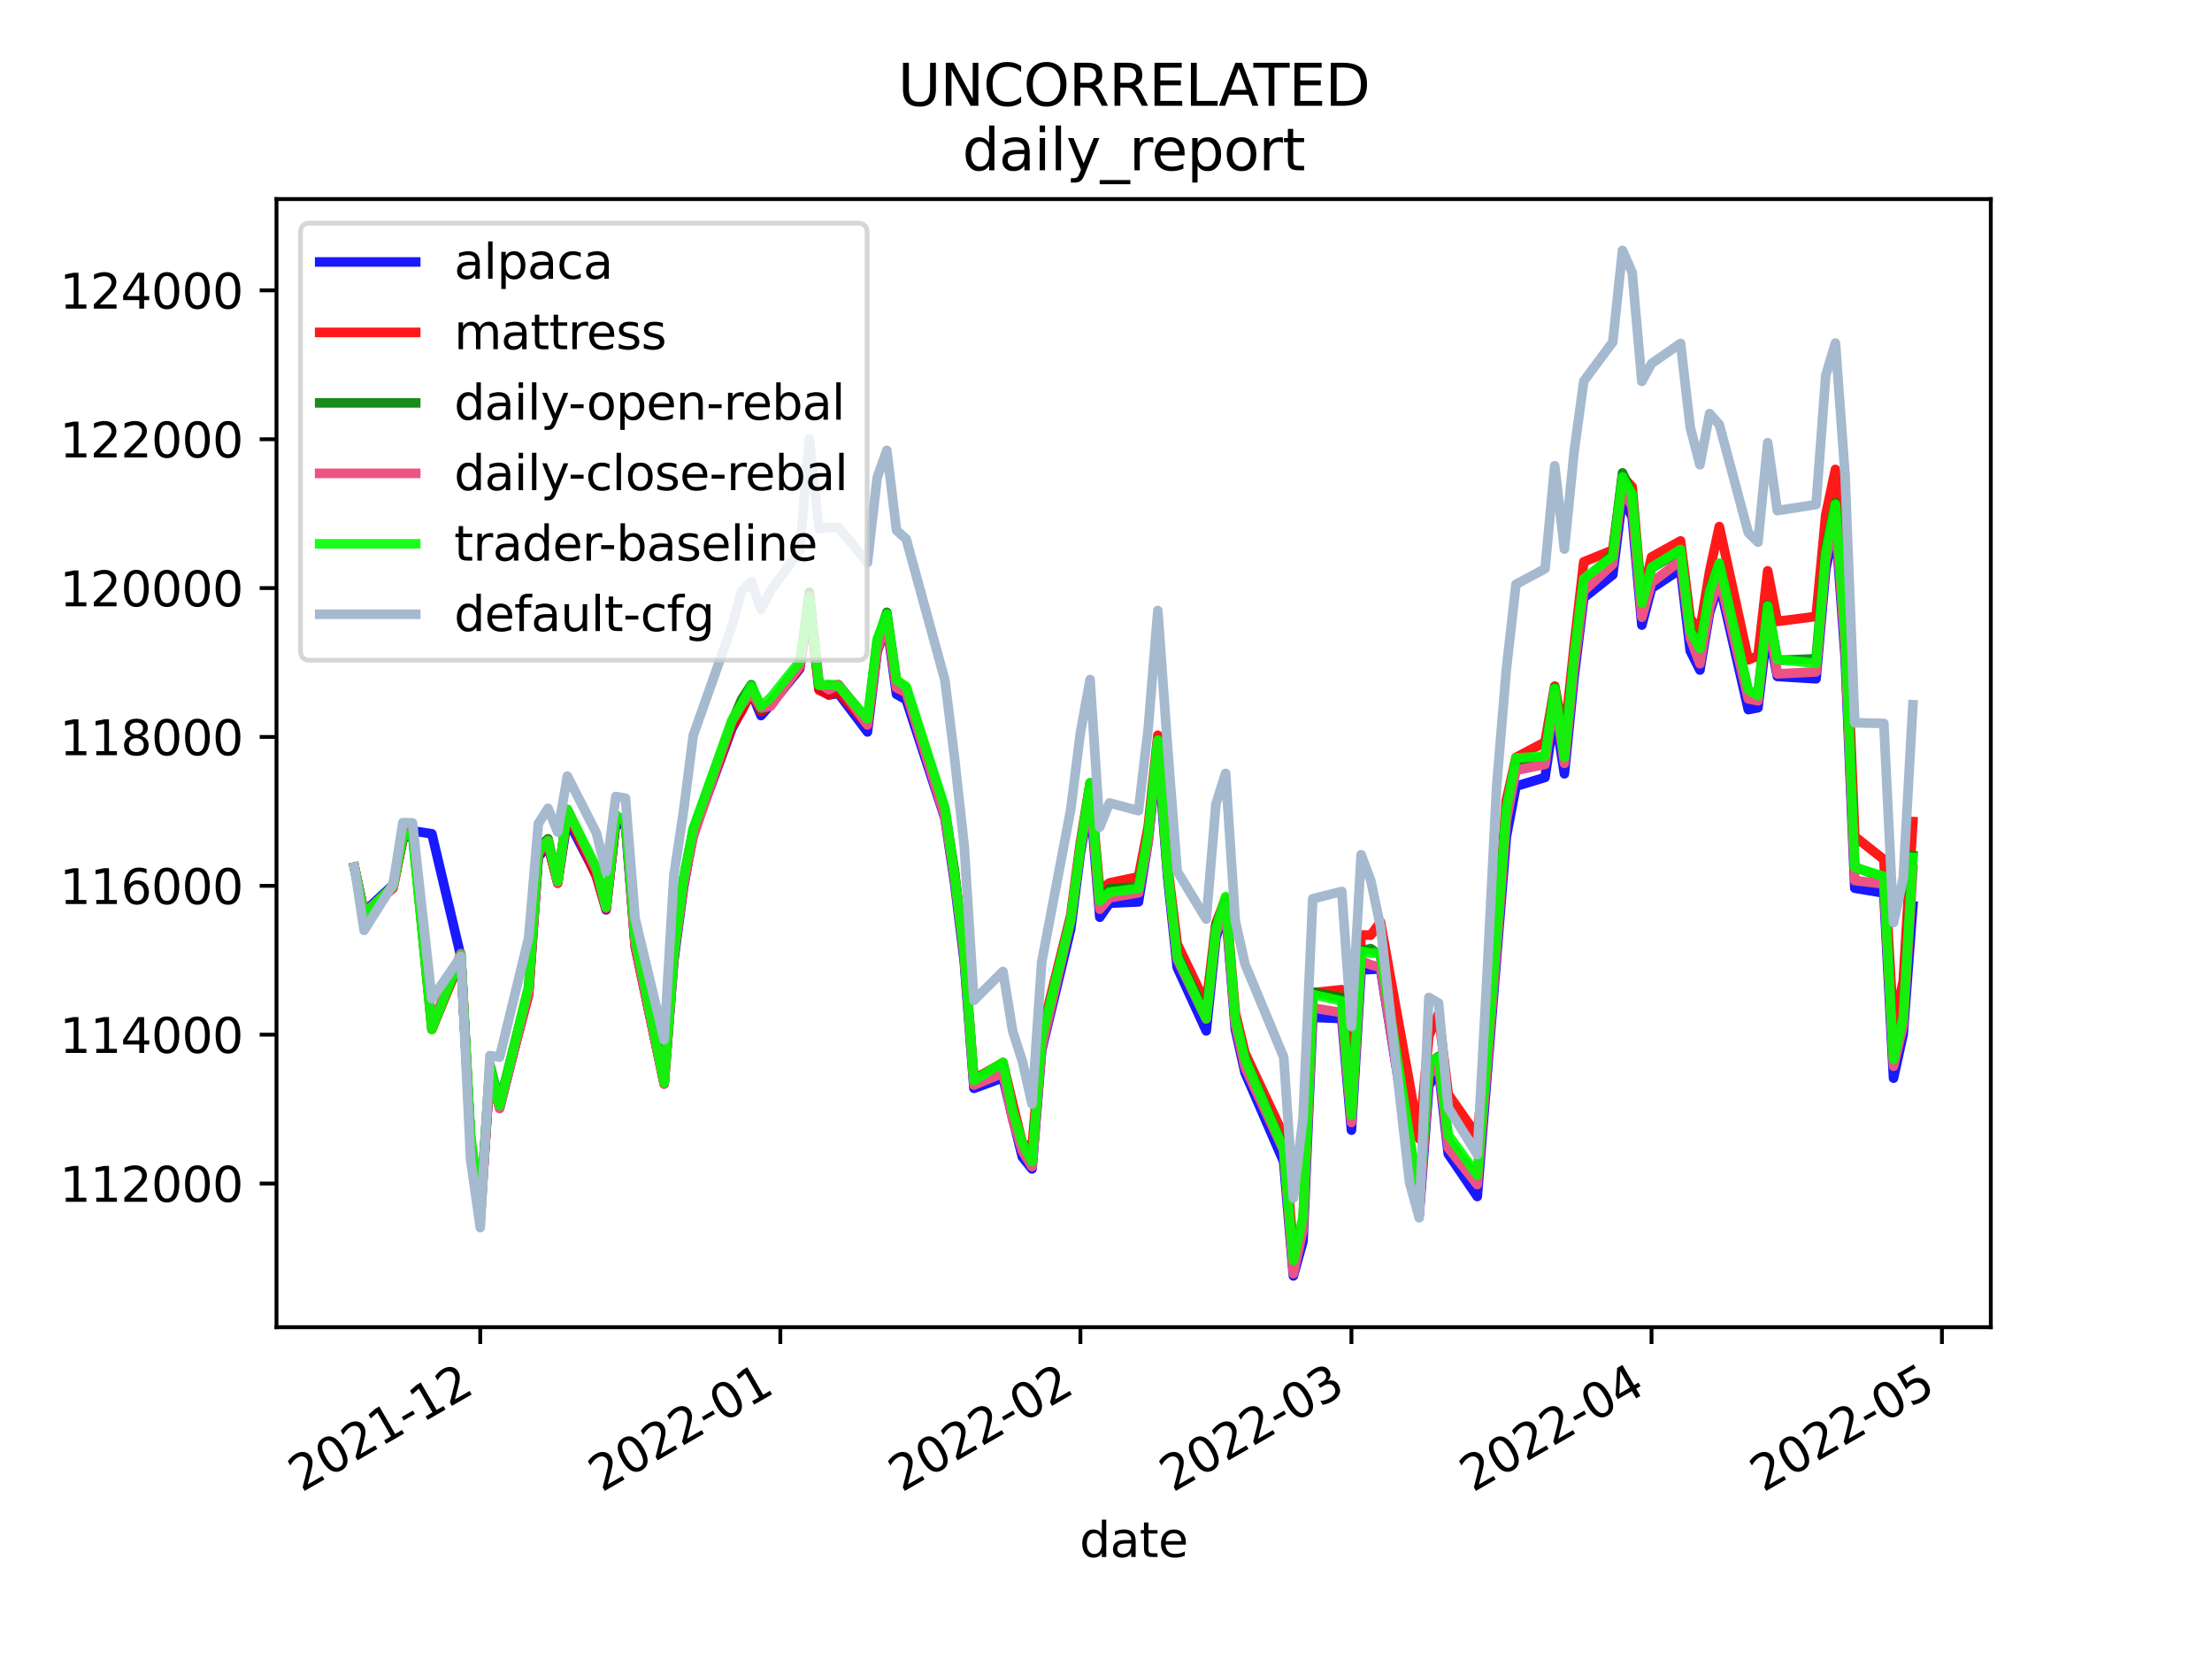 <?xml version="1.0" encoding="utf-8" standalone="no"?>
<!DOCTYPE svg PUBLIC "-//W3C//DTD SVG 1.1//EN"
  "http://www.w3.org/Graphics/SVG/1.1/DTD/svg11.dtd">
<svg height="345.6pt" version="1.1" viewBox="0 0 460.8 345.6" width="460.8pt" xmlns="http://www.w3.org/2000/svg" xmlns:xlink="http://www.w3.org/1999/xlink">
 <defs>
  <style type="text/css">*{stroke-linecap:butt;stroke-linejoin:round;}</style>
 </defs>
 <g id="figure_1">
  <g id="patch_1">
   <path d="M 0 345.6 
L 460.8 345.6 
L 460.8 0 
L 0 0 
z
" style="fill:#ffffff;"/>
  </g>
  <g id="axes_1">
   <g id="patch_2">
    <path d="M 57.6 276.48 
L 414.72 276.48 
L 414.72 41.472 
L 57.6 41.472 
z
" style="fill:#ffffff;"/>
   </g>
   <g id="matplotlib.axis_1">
    <g id="xtick_1">
     <g id="line2d_1">
      <defs>
       <path d="M 0 0 
L 0 3.5 
" id="me6432a9f87" style="stroke:#000000;stroke-width:0.8;"/>
      </defs>
      <g>
       <use style="stroke:#000000;stroke-width:0.8;" x="100.047" xlink:href="#me6432a9f87" y="276.48"/>
      </g>
     </g>
     <g id="text_1">
      <!-- 2021-12 -->
      <g transform="translate(62.822 310.952)rotate(-30)scale(0.1 -0.1)">
       <defs>
        <path d="M 1228 531 
L 3431 531 
L 3431 0 
L 469 0 
L 469 531 
Q 828 903 1448 1529 
Q 2069 2156 2228 2338 
Q 2531 2678 2651 2914 
Q 2772 3150 2772 3378 
Q 2772 3750 2511 3984 
Q 2250 4219 1831 4219 
Q 1534 4219 1204 4116 
Q 875 4013 500 3803 
L 500 4441 
Q 881 4594 1212 4672 
Q 1544 4750 1819 4750 
Q 2544 4750 2975 4387 
Q 3406 4025 3406 3419 
Q 3406 3131 3298 2873 
Q 3191 2616 2906 2266 
Q 2828 2175 2409 1742 
Q 1991 1309 1228 531 
z
" id="DejaVuSans-32" transform="scale(0.016)"/>
        <path d="M 2034 4250 
Q 1547 4250 1301 3770 
Q 1056 3291 1056 2328 
Q 1056 1369 1301 889 
Q 1547 409 2034 409 
Q 2525 409 2770 889 
Q 3016 1369 3016 2328 
Q 3016 3291 2770 3770 
Q 2525 4250 2034 4250 
z
M 2034 4750 
Q 2819 4750 3233 4129 
Q 3647 3509 3647 2328 
Q 3647 1150 3233 529 
Q 2819 -91 2034 -91 
Q 1250 -91 836 529 
Q 422 1150 422 2328 
Q 422 3509 836 4129 
Q 1250 4750 2034 4750 
z
" id="DejaVuSans-30" transform="scale(0.016)"/>
        <path d="M 794 531 
L 1825 531 
L 1825 4091 
L 703 3866 
L 703 4441 
L 1819 4666 
L 2450 4666 
L 2450 531 
L 3481 531 
L 3481 0 
L 794 0 
L 794 531 
z
" id="DejaVuSans-31" transform="scale(0.016)"/>
        <path d="M 313 2009 
L 1997 2009 
L 1997 1497 
L 313 1497 
L 313 2009 
z
" id="DejaVuSans-2d" transform="scale(0.016)"/>
       </defs>
       <use xlink:href="#DejaVuSans-32"/>
       <use x="63.623" xlink:href="#DejaVuSans-30"/>
       <use x="127.246" xlink:href="#DejaVuSans-32"/>
       <use x="190.869" xlink:href="#DejaVuSans-31"/>
       <use x="254.492" xlink:href="#DejaVuSans-2d"/>
       <use x="290.576" xlink:href="#DejaVuSans-31"/>
       <use x="354.199" xlink:href="#DejaVuSans-32"/>
      </g>
     </g>
    </g>
    <g id="xtick_2">
     <g id="line2d_2">
      <g>
       <use style="stroke:#000000;stroke-width:0.8;" x="162.558" xlink:href="#me6432a9f87" y="276.48"/>
      </g>
     </g>
     <g id="text_2">
      <!-- 2022-01 -->
      <g transform="translate(125.333 310.952)rotate(-30)scale(0.1 -0.1)">
       <use xlink:href="#DejaVuSans-32"/>
       <use x="63.623" xlink:href="#DejaVuSans-30"/>
       <use x="127.246" xlink:href="#DejaVuSans-32"/>
       <use x="190.869" xlink:href="#DejaVuSans-32"/>
       <use x="254.492" xlink:href="#DejaVuSans-2d"/>
       <use x="290.576" xlink:href="#DejaVuSans-30"/>
       <use x="354.199" xlink:href="#DejaVuSans-31"/>
      </g>
     </g>
    </g>
    <g id="xtick_3">
     <g id="line2d_3">
      <g>
       <use style="stroke:#000000;stroke-width:0.8;" x="225.069" xlink:href="#me6432a9f87" y="276.48"/>
      </g>
     </g>
     <g id="text_3">
      <!-- 2022-02 -->
      <g transform="translate(187.844 310.952)rotate(-30)scale(0.1 -0.1)">
       <use xlink:href="#DejaVuSans-32"/>
       <use x="63.623" xlink:href="#DejaVuSans-30"/>
       <use x="127.246" xlink:href="#DejaVuSans-32"/>
       <use x="190.869" xlink:href="#DejaVuSans-32"/>
       <use x="254.492" xlink:href="#DejaVuSans-2d"/>
       <use x="290.576" xlink:href="#DejaVuSans-30"/>
       <use x="354.199" xlink:href="#DejaVuSans-32"/>
      </g>
     </g>
    </g>
    <g id="xtick_4">
     <g id="line2d_4">
      <g>
       <use style="stroke:#000000;stroke-width:0.8;" x="281.531" xlink:href="#me6432a9f87" y="276.48"/>
      </g>
     </g>
     <g id="text_4">
      <!-- 2022-03 -->
      <g transform="translate(244.306 310.952)rotate(-30)scale(0.1 -0.1)">
       <defs>
        <path d="M 2597 2516 
Q 3050 2419 3304 2112 
Q 3559 1806 3559 1356 
Q 3559 666 3084 287 
Q 2609 -91 1734 -91 
Q 1441 -91 1130 -33 
Q 819 25 488 141 
L 488 750 
Q 750 597 1062 519 
Q 1375 441 1716 441 
Q 2309 441 2620 675 
Q 2931 909 2931 1356 
Q 2931 1769 2642 2001 
Q 2353 2234 1838 2234 
L 1294 2234 
L 1294 2753 
L 1863 2753 
Q 2328 2753 2575 2939 
Q 2822 3125 2822 3475 
Q 2822 3834 2567 4026 
Q 2313 4219 1838 4219 
Q 1578 4219 1281 4162 
Q 984 4106 628 3988 
L 628 4550 
Q 988 4650 1302 4700 
Q 1616 4750 1894 4750 
Q 2613 4750 3031 4423 
Q 3450 4097 3450 3541 
Q 3450 3153 3228 2886 
Q 3006 2619 2597 2516 
z
" id="DejaVuSans-33" transform="scale(0.016)"/>
       </defs>
       <use xlink:href="#DejaVuSans-32"/>
       <use x="63.623" xlink:href="#DejaVuSans-30"/>
       <use x="127.246" xlink:href="#DejaVuSans-32"/>
       <use x="190.869" xlink:href="#DejaVuSans-32"/>
       <use x="254.492" xlink:href="#DejaVuSans-2d"/>
       <use x="290.576" xlink:href="#DejaVuSans-30"/>
       <use x="354.199" xlink:href="#DejaVuSans-33"/>
      </g>
     </g>
    </g>
    <g id="xtick_5">
     <g id="line2d_5">
      <g>
       <use style="stroke:#000000;stroke-width:0.8;" x="344.042" xlink:href="#me6432a9f87" y="276.48"/>
      </g>
     </g>
     <g id="text_5">
      <!-- 2022-04 -->
      <g transform="translate(306.817 310.952)rotate(-30)scale(0.1 -0.1)">
       <defs>
        <path d="M 2419 4116 
L 825 1625 
L 2419 1625 
L 2419 4116 
z
M 2253 4666 
L 3047 4666 
L 3047 1625 
L 3713 1625 
L 3713 1100 
L 3047 1100 
L 3047 0 
L 2419 0 
L 2419 1100 
L 313 1100 
L 313 1709 
L 2253 4666 
z
" id="DejaVuSans-34" transform="scale(0.016)"/>
       </defs>
       <use xlink:href="#DejaVuSans-32"/>
       <use x="63.623" xlink:href="#DejaVuSans-30"/>
       <use x="127.246" xlink:href="#DejaVuSans-32"/>
       <use x="190.869" xlink:href="#DejaVuSans-32"/>
       <use x="254.492" xlink:href="#DejaVuSans-2d"/>
       <use x="290.576" xlink:href="#DejaVuSans-30"/>
       <use x="354.199" xlink:href="#DejaVuSans-34"/>
      </g>
     </g>
    </g>
    <g id="xtick_6">
     <g id="line2d_6">
      <g>
       <use style="stroke:#000000;stroke-width:0.8;" x="404.537" xlink:href="#me6432a9f87" y="276.48"/>
      </g>
     </g>
     <g id="text_6">
      <!-- 2022-05 -->
      <g transform="translate(367.312 310.952)rotate(-30)scale(0.1 -0.1)">
       <defs>
        <path d="M 691 4666 
L 3169 4666 
L 3169 4134 
L 1269 4134 
L 1269 2991 
Q 1406 3038 1543 3061 
Q 1681 3084 1819 3084 
Q 2600 3084 3056 2656 
Q 3513 2228 3513 1497 
Q 3513 744 3044 326 
Q 2575 -91 1722 -91 
Q 1428 -91 1123 -41 
Q 819 9 494 109 
L 494 744 
Q 775 591 1075 516 
Q 1375 441 1709 441 
Q 2250 441 2565 725 
Q 2881 1009 2881 1497 
Q 2881 1984 2565 2268 
Q 2250 2553 1709 2553 
Q 1456 2553 1204 2497 
Q 953 2441 691 2322 
L 691 4666 
z
" id="DejaVuSans-35" transform="scale(0.016)"/>
       </defs>
       <use xlink:href="#DejaVuSans-32"/>
       <use x="63.623" xlink:href="#DejaVuSans-30"/>
       <use x="127.246" xlink:href="#DejaVuSans-32"/>
       <use x="190.869" xlink:href="#DejaVuSans-32"/>
       <use x="254.492" xlink:href="#DejaVuSans-2d"/>
       <use x="290.576" xlink:href="#DejaVuSans-30"/>
       <use x="354.199" xlink:href="#DejaVuSans-35"/>
      </g>
     </g>
    </g>
    <g id="text_7">
     <!-- date -->
     <g transform="translate(224.885 324.351)scale(0.1 -0.1)">
      <defs>
       <path d="M 2906 2969 
L 2906 4863 
L 3481 4863 
L 3481 0 
L 2906 0 
L 2906 525 
Q 2725 213 2448 61 
Q 2172 -91 1784 -91 
Q 1150 -91 751 415 
Q 353 922 353 1747 
Q 353 2572 751 3078 
Q 1150 3584 1784 3584 
Q 2172 3584 2448 3432 
Q 2725 3281 2906 2969 
z
M 947 1747 
Q 947 1113 1208 752 
Q 1469 391 1925 391 
Q 2381 391 2643 752 
Q 2906 1113 2906 1747 
Q 2906 2381 2643 2742 
Q 2381 3103 1925 3103 
Q 1469 3103 1208 2742 
Q 947 2381 947 1747 
z
" id="DejaVuSans-64" transform="scale(0.016)"/>
       <path d="M 2194 1759 
Q 1497 1759 1228 1600 
Q 959 1441 959 1056 
Q 959 750 1161 570 
Q 1363 391 1709 391 
Q 2188 391 2477 730 
Q 2766 1069 2766 1631 
L 2766 1759 
L 2194 1759 
z
M 3341 1997 
L 3341 0 
L 2766 0 
L 2766 531 
Q 2569 213 2275 61 
Q 1981 -91 1556 -91 
Q 1019 -91 701 211 
Q 384 513 384 1019 
Q 384 1609 779 1909 
Q 1175 2209 1959 2209 
L 2766 2209 
L 2766 2266 
Q 2766 2663 2505 2880 
Q 2244 3097 1772 3097 
Q 1472 3097 1187 3025 
Q 903 2953 641 2809 
L 641 3341 
Q 956 3463 1253 3523 
Q 1550 3584 1831 3584 
Q 2591 3584 2966 3190 
Q 3341 2797 3341 1997 
z
" id="DejaVuSans-61" transform="scale(0.016)"/>
       <path d="M 1172 4494 
L 1172 3500 
L 2356 3500 
L 2356 3053 
L 1172 3053 
L 1172 1153 
Q 1172 725 1289 603 
Q 1406 481 1766 481 
L 2356 481 
L 2356 0 
L 1766 0 
Q 1100 0 847 248 
Q 594 497 594 1153 
L 594 3053 
L 172 3053 
L 172 3500 
L 594 3500 
L 594 4494 
L 1172 4494 
z
" id="DejaVuSans-74" transform="scale(0.016)"/>
       <path d="M 3597 1894 
L 3597 1613 
L 953 1613 
Q 991 1019 1311 708 
Q 1631 397 2203 397 
Q 2534 397 2845 478 
Q 3156 559 3463 722 
L 3463 178 
Q 3153 47 2828 -22 
Q 2503 -91 2169 -91 
Q 1331 -91 842 396 
Q 353 884 353 1716 
Q 353 2575 817 3079 
Q 1281 3584 2069 3584 
Q 2775 3584 3186 3129 
Q 3597 2675 3597 1894 
z
M 3022 2063 
Q 3016 2534 2758 2815 
Q 2500 3097 2075 3097 
Q 1594 3097 1305 2825 
Q 1016 2553 972 2059 
L 3022 2063 
z
" id="DejaVuSans-65" transform="scale(0.016)"/>
      </defs>
      <use xlink:href="#DejaVuSans-64"/>
      <use x="63.477" xlink:href="#DejaVuSans-61"/>
      <use x="124.756" xlink:href="#DejaVuSans-74"/>
      <use x="163.965" xlink:href="#DejaVuSans-65"/>
     </g>
    </g>
   </g>
   <g id="matplotlib.axis_2">
    <g id="ytick_1">
     <g id="line2d_7">
      <defs>
       <path d="M 0 0 
L -3.5 0 
" id="m1fd80ef850" style="stroke:#000000;stroke-width:0.8;"/>
      </defs>
      <g>
       <use style="stroke:#000000;stroke-width:0.8;" x="57.6" xlink:href="#m1fd80ef850" y="246.554"/>
      </g>
     </g>
     <g id="text_8">
      <!-- 112000 -->
      <g transform="translate(12.425 250.353)scale(0.1 -0.1)">
       <use xlink:href="#DejaVuSans-31"/>
       <use x="63.623" xlink:href="#DejaVuSans-31"/>
       <use x="127.246" xlink:href="#DejaVuSans-32"/>
       <use x="190.869" xlink:href="#DejaVuSans-30"/>
       <use x="254.492" xlink:href="#DejaVuSans-30"/>
       <use x="318.115" xlink:href="#DejaVuSans-30"/>
      </g>
     </g>
    </g>
    <g id="ytick_2">
     <g id="line2d_8">
      <g>
       <use style="stroke:#000000;stroke-width:0.8;" x="57.6" xlink:href="#m1fd80ef850" y="215.543"/>
      </g>
     </g>
     <g id="text_9">
      <!-- 114000 -->
      <g transform="translate(12.425 219.342)scale(0.1 -0.1)">
       <use xlink:href="#DejaVuSans-31"/>
       <use x="63.623" xlink:href="#DejaVuSans-31"/>
       <use x="127.246" xlink:href="#DejaVuSans-34"/>
       <use x="190.869" xlink:href="#DejaVuSans-30"/>
       <use x="254.492" xlink:href="#DejaVuSans-30"/>
       <use x="318.115" xlink:href="#DejaVuSans-30"/>
      </g>
     </g>
    </g>
    <g id="ytick_3">
     <g id="line2d_9">
      <g>
       <use style="stroke:#000000;stroke-width:0.8;" x="57.6" xlink:href="#m1fd80ef850" y="184.532"/>
      </g>
     </g>
     <g id="text_10">
      <!-- 116000 -->
      <g transform="translate(12.425 188.331)scale(0.1 -0.1)">
       <defs>
        <path d="M 2113 2584 
Q 1688 2584 1439 2293 
Q 1191 2003 1191 1497 
Q 1191 994 1439 701 
Q 1688 409 2113 409 
Q 2538 409 2786 701 
Q 3034 994 3034 1497 
Q 3034 2003 2786 2293 
Q 2538 2584 2113 2584 
z
M 3366 4563 
L 3366 3988 
Q 3128 4100 2886 4159 
Q 2644 4219 2406 4219 
Q 1781 4219 1451 3797 
Q 1122 3375 1075 2522 
Q 1259 2794 1537 2939 
Q 1816 3084 2150 3084 
Q 2853 3084 3261 2657 
Q 3669 2231 3669 1497 
Q 3669 778 3244 343 
Q 2819 -91 2113 -91 
Q 1303 -91 875 529 
Q 447 1150 447 2328 
Q 447 3434 972 4092 
Q 1497 4750 2381 4750 
Q 2619 4750 2861 4703 
Q 3103 4656 3366 4563 
z
" id="DejaVuSans-36" transform="scale(0.016)"/>
       </defs>
       <use xlink:href="#DejaVuSans-31"/>
       <use x="63.623" xlink:href="#DejaVuSans-31"/>
       <use x="127.246" xlink:href="#DejaVuSans-36"/>
       <use x="190.869" xlink:href="#DejaVuSans-30"/>
       <use x="254.492" xlink:href="#DejaVuSans-30"/>
       <use x="318.115" xlink:href="#DejaVuSans-30"/>
      </g>
     </g>
    </g>
    <g id="ytick_4">
     <g id="line2d_10">
      <g>
       <use style="stroke:#000000;stroke-width:0.8;" x="57.6" xlink:href="#m1fd80ef850" y="153.52"/>
      </g>
     </g>
     <g id="text_11">
      <!-- 118000 -->
      <g transform="translate(12.425 157.319)scale(0.1 -0.1)">
       <defs>
        <path d="M 2034 2216 
Q 1584 2216 1326 1975 
Q 1069 1734 1069 1313 
Q 1069 891 1326 650 
Q 1584 409 2034 409 
Q 2484 409 2743 651 
Q 3003 894 3003 1313 
Q 3003 1734 2745 1975 
Q 2488 2216 2034 2216 
z
M 1403 2484 
Q 997 2584 770 2862 
Q 544 3141 544 3541 
Q 544 4100 942 4425 
Q 1341 4750 2034 4750 
Q 2731 4750 3128 4425 
Q 3525 4100 3525 3541 
Q 3525 3141 3298 2862 
Q 3072 2584 2669 2484 
Q 3125 2378 3379 2068 
Q 3634 1759 3634 1313 
Q 3634 634 3220 271 
Q 2806 -91 2034 -91 
Q 1263 -91 848 271 
Q 434 634 434 1313 
Q 434 1759 690 2068 
Q 947 2378 1403 2484 
z
M 1172 3481 
Q 1172 3119 1398 2916 
Q 1625 2713 2034 2713 
Q 2441 2713 2670 2916 
Q 2900 3119 2900 3481 
Q 2900 3844 2670 4047 
Q 2441 4250 2034 4250 
Q 1625 4250 1398 4047 
Q 1172 3844 1172 3481 
z
" id="DejaVuSans-38" transform="scale(0.016)"/>
       </defs>
       <use xlink:href="#DejaVuSans-31"/>
       <use x="63.623" xlink:href="#DejaVuSans-31"/>
       <use x="127.246" xlink:href="#DejaVuSans-38"/>
       <use x="190.869" xlink:href="#DejaVuSans-30"/>
       <use x="254.492" xlink:href="#DejaVuSans-30"/>
       <use x="318.115" xlink:href="#DejaVuSans-30"/>
      </g>
     </g>
    </g>
    <g id="ytick_5">
     <g id="line2d_11">
      <g>
       <use style="stroke:#000000;stroke-width:0.8;" x="57.6" xlink:href="#m1fd80ef850" y="122.509"/>
      </g>
     </g>
     <g id="text_12">
      <!-- 120000 -->
      <g transform="translate(12.425 126.308)scale(0.1 -0.1)">
       <use xlink:href="#DejaVuSans-31"/>
       <use x="63.623" xlink:href="#DejaVuSans-32"/>
       <use x="127.246" xlink:href="#DejaVuSans-30"/>
       <use x="190.869" xlink:href="#DejaVuSans-30"/>
       <use x="254.492" xlink:href="#DejaVuSans-30"/>
       <use x="318.115" xlink:href="#DejaVuSans-30"/>
      </g>
     </g>
    </g>
    <g id="ytick_6">
     <g id="line2d_12">
      <g>
       <use style="stroke:#000000;stroke-width:0.8;" x="57.6" xlink:href="#m1fd80ef850" y="91.498"/>
      </g>
     </g>
     <g id="text_13">
      <!-- 122000 -->
      <g transform="translate(12.425 95.297)scale(0.1 -0.1)">
       <use xlink:href="#DejaVuSans-31"/>
       <use x="63.623" xlink:href="#DejaVuSans-32"/>
       <use x="127.246" xlink:href="#DejaVuSans-32"/>
       <use x="190.869" xlink:href="#DejaVuSans-30"/>
       <use x="254.492" xlink:href="#DejaVuSans-30"/>
       <use x="318.115" xlink:href="#DejaVuSans-30"/>
      </g>
     </g>
    </g>
    <g id="ytick_7">
     <g id="line2d_13">
      <g>
       <use style="stroke:#000000;stroke-width:0.8;" x="57.6" xlink:href="#m1fd80ef850" y="60.486"/>
      </g>
     </g>
     <g id="text_14">
      <!-- 124000 -->
      <g transform="translate(12.425 64.285)scale(0.1 -0.1)">
       <use xlink:href="#DejaVuSans-31"/>
       <use x="63.623" xlink:href="#DejaVuSans-32"/>
       <use x="127.246" xlink:href="#DejaVuSans-34"/>
       <use x="190.869" xlink:href="#DejaVuSans-30"/>
       <use x="254.492" xlink:href="#DejaVuSans-30"/>
       <use x="318.115" xlink:href="#DejaVuSans-30"/>
      </g>
     </g>
    </g>
   </g>
   <g id="line2d_14">
    <path clip-path="url(#pbbe2f047b8)" d="M 73.833 180.647 
L 75.849 189.936 
L 81.899 184.36 
L 83.915 174.801 
L 85.932 173.08 
L 89.965 173.696 
L 96.014 199.277 
L 98.031 237.593 
L 100.047 252.991 
L 102.064 223.611 
L 104.08 230.792 
L 110.13 206.703 
L 112.146 178.553 
L 114.162 176.078 
L 116.179 183.761 
L 118.195 170.647 
L 124.245 182.328 
L 126.261 189.54 
L 128.278 171.454 
L 130.294 171.829 
L 132.311 197.038 
L 138.36 225.552 
L 140.377 200.087 
L 142.393 184.836 
L 144.41 173.723 
L 152.476 151.772 
L 154.492 147.937 
L 156.509 144.161 
L 158.525 149.071 
L 160.542 146.798 
L 166.591 139.349 
L 168.608 125.665 
L 170.624 143.467 
L 172.641 144.773 
L 174.657 144.455 
L 180.707 152.474 
L 182.723 135.79 
L 184.74 129.911 
L 186.756 144.633 
L 188.773 145.774 
L 196.838 170.446 
L 198.855 183.872 
L 200.871 200.282 
L 202.888 226.725 
L 208.937 224.508 
L 210.954 232.97 
L 212.97 241.012 
L 214.987 243.507 
L 217.003 218.762 
L 223.053 193.506 
L 225.069 177.674 
L 227.086 166.223 
L 229.102 191.072 
L 231.119 188.157 
L 237.168 187.879 
L 239.185 175.312 
L 241.201 156.373 
L 243.218 182.478 
L 245.234 201.541 
L 251.284 214.748 
L 253.3 195.389 
L 255.317 189.245 
L 257.333 214.409 
L 259.35 223.423 
L 267.416 242.016 
L 269.432 265.798 
L 271.449 258.549 
L 273.465 211.936 
L 279.514 212.175 
L 281.531 235.432 
L 283.547 202.051 
L 285.564 201.95 
L 287.58 201.845 
L 293.63 239.547 
L 295.646 253.024 
L 297.663 226.176 
L 299.679 222.686 
L 301.696 240.377 
L 307.745 249.256 
L 309.762 224.269 
L 311.778 199.373 
L 313.795 174.366 
L 315.811 163.787 
L 321.861 161.952 
L 323.877 148.329 
L 325.894 161.202 
L 327.91 141.111 
L 329.927 124.532 
L 335.976 119.734 
L 337.993 103.587 
L 340.009 107.701 
L 342.026 130.217 
L 344.042 122.56 
L 350.092 118.571 
L 352.108 135.59 
L 354.125 139.584 
L 356.141 127.591 
L 358.158 121.395 
L 364.207 147.826 
L 366.223 147.433 
L 368.24 130.468 
L 370.256 140.914 
L 378.322 141.409 
L 380.339 118.499 
L 382.355 109.223 
L 384.372 136.799 
L 386.388 185.032 
L 392.438 186.036 
L 394.454 224.6 
L 396.471 215.458 
L 398.487 188.731 
" style="fill:none;stroke:#0000ff;stroke-linecap:square;stroke-opacity:0.9;stroke-width:2;"/>
   </g>
   <g id="line2d_15">
    <path clip-path="url(#pbbe2f047b8)" d="M 73.833 180.647 
L 75.849 190.144 
L 81.899 185.02 
L 83.915 174.873 
L 85.932 172.912 
L 89.965 214.43 
L 96.014 199.794 
L 98.031 237.267 
L 100.047 253.818 
L 102.064 223.269 
L 104.08 230.131 
L 110.13 207.28 
L 112.146 177.923 
L 114.162 176.017 
L 116.179 184.008 
L 118.195 169.348 
L 124.245 182.618 
L 126.261 189.327 
L 128.278 171.307 
L 130.294 170.625 
L 132.311 197.114 
L 138.36 225.822 
L 140.377 199.103 
L 142.393 184.483 
L 144.41 173.657 
L 152.476 151.436 
L 154.492 148.169 
L 156.509 144.035 
L 158.525 148.234 
L 160.542 146.581 
L 166.591 139.09 
L 168.608 125.669 
L 170.624 143.778 
L 172.641 144.73 
L 174.657 144.149 
L 180.707 151.075 
L 182.723 135.553 
L 184.74 129.395 
L 186.756 143.249 
L 188.773 144.442 
L 196.838 169.193 
L 198.855 181.97 
L 200.871 198.608 
L 202.888 224.787 
L 208.937 221.37 
L 210.954 229.828 
L 212.97 238.141 
L 214.987 239.205 
L 217.003 215.113 
L 223.053 190.692 
L 225.069 175.496 
L 227.086 163.125 
L 229.102 185.57 
L 231.119 183.933 
L 237.168 182.648 
L 239.185 172.259 
L 241.201 153.169 
L 243.218 180.199 
L 245.234 196.636 
L 251.284 209.293 
L 253.3 192.384 
L 255.317 187.122 
L 257.333 210.982 
L 259.35 219.349 
L 267.416 236.551 
L 269.432 260.311 
L 271.449 254.655 
L 273.465 206.807 
L 279.514 206.168 
L 281.531 228.636 
L 283.547 194.779 
L 285.564 194.797 
L 287.58 192.096 
L 293.63 225.676 
L 295.646 237.222 
L 297.663 215.751 
L 299.679 211.196 
L 301.696 227.965 
L 307.745 236.632 
L 309.762 216.434 
L 311.778 193.74 
L 313.795 166.776 
L 315.811 157.777 
L 321.861 154.578 
L 323.877 142.932 
L 325.894 153.791 
L 327.91 134.664 
L 329.927 117.043 
L 335.976 114.583 
L 337.993 99.313 
L 340.009 101.403 
L 342.026 124.85 
L 344.042 116.043 
L 350.092 112.677 
L 352.108 128.899 
L 354.125 131.277 
L 356.141 119.047 
L 358.158 109.697 
L 364.207 137.458 
L 366.223 136.625 
L 368.24 118.919 
L 370.256 129.449 
L 378.322 128.412 
L 380.339 107.235 
L 382.355 97.786 
L 384.372 125.661 
L 386.388 174.268 
L 392.438 179.05 
L 394.454 213.77 
L 396.471 204.43 
L 398.487 171.154 
" style="fill:none;stroke:#ff0000;stroke-linecap:square;stroke-opacity:0.9;stroke-width:2;"/>
   </g>
   <g id="line2d_16">
    <path clip-path="url(#pbbe2f047b8)" d="M 73.833 180.647 
L 75.849 190.539 
L 81.899 184.437 
L 83.915 174.868 
L 85.932 173.404 
L 89.965 213.582 
L 96.014 199.459 
L 98.031 237.498 
L 100.047 252.388 
L 102.064 221.834 
L 104.08 229.87 
L 110.13 205.772 
L 112.146 176.628 
L 114.162 174.725 
L 116.179 183.572 
L 118.195 168.628 
L 124.245 181.298 
L 126.261 188.878 
L 128.278 169.854 
L 130.294 171.252 
L 132.311 195.244 
L 138.36 224.589 
L 140.377 198.384 
L 142.393 183.122 
L 144.41 172.794 
L 152.476 150.454 
L 154.492 145.695 
L 156.509 142.638 
L 158.525 147.774 
L 160.542 146.479 
L 166.591 138.527 
L 168.608 123.365 
L 170.624 142.735 
L 172.641 142.767 
L 174.657 142.634 
L 180.707 150.11 
L 182.723 133.719 
L 184.74 127.556 
L 186.756 141.879 
L 188.773 143.397 
L 196.838 168.66 
L 198.855 181.619 
L 200.871 199.327 
L 202.888 225.01 
L 208.937 221.661 
L 210.954 232.227 
L 212.97 238.322 
L 214.987 242.315 
L 217.003 216.339 
L 223.053 191.53 
L 225.069 176.623 
L 227.086 163.364 
L 229.102 187.65 
L 231.119 185.159 
L 237.168 184.748 
L 239.185 173.915 
L 241.201 154.248 
L 243.218 181.336 
L 245.234 198.865 
L 251.284 211.395 
L 253.3 192.83 
L 255.317 187.807 
L 257.333 212.706 
L 259.35 220.401 
L 267.416 239.11 
L 269.432 263.807 
L 271.449 255.055 
L 273.465 206.693 
L 279.514 207.786 
L 281.531 231.428 
L 283.547 198.026 
L 285.564 197.624 
L 287.58 199.039 
L 293.63 237.416 
L 295.646 249.357 
L 297.663 221.533 
L 299.679 220.056 
L 301.696 237.671 
L 307.745 245.375 
L 309.762 220.955 
L 311.778 195.656 
L 313.795 168.73 
L 315.811 159.028 
L 321.861 157.556 
L 323.877 143.217 
L 325.894 156.689 
L 327.91 137.408 
L 329.927 121.472 
L 335.976 115.313 
L 337.993 98.498 
L 340.009 102.991 
L 342.026 126.744 
L 344.042 118.323 
L 350.092 114.776 
L 352.108 131.108 
L 354.125 135.55 
L 356.141 122.911 
L 358.158 117.409 
L 364.207 144.16 
L 366.223 144.451 
L 368.24 126.073 
L 370.256 137.555 
L 378.322 137.234 
L 380.339 114.29 
L 382.355 104.739 
L 384.372 132.188 
L 386.388 180.639 
L 392.438 182.81 
L 394.454 220.45 
L 396.471 212.844 
L 398.487 178.281 
" style="fill:none;stroke:#008000;stroke-linecap:square;stroke-opacity:0.9;stroke-width:2;"/>
   </g>
   <g id="line2d_17">
    <path clip-path="url(#pbbe2f047b8)" d="M 73.833 180.647 
L 75.849 190.171 
L 81.899 184.862 
L 83.915 174.26 
L 85.932 172.773 
L 89.965 213.582 
L 96.014 198.64 
L 98.031 237.325 
L 100.047 254.073 
L 102.064 222.857 
L 104.08 230.94 
L 110.13 206.487 
L 112.146 177.74 
L 114.162 175.132 
L 116.179 183.767 
L 118.195 168.729 
L 124.245 181.329 
L 126.261 189.165 
L 128.278 170.15 
L 130.294 170.821 
L 132.311 196.608 
L 138.36 225.791 
L 140.377 199.245 
L 142.393 184.192 
L 144.41 174.376 
L 152.476 150.287 
L 154.492 146.857 
L 156.509 144.188 
L 158.525 147.494 
L 160.542 147.105 
L 166.591 138.75 
L 168.608 124.215 
L 170.624 142.226 
L 172.641 143.661 
L 174.657 142.665 
L 180.707 150.985 
L 182.723 135.27 
L 184.74 129.561 
L 186.756 143.257 
L 188.773 144.209 
L 196.838 170.184 
L 198.855 182.977 
L 200.871 199.141 
L 202.888 226.04 
L 208.937 223.569 
L 210.954 233.224 
L 212.97 239.734 
L 214.987 243.029 
L 217.003 218.298 
L 223.053 191.724 
L 225.069 176.816 
L 227.086 165.025 
L 229.102 189.401 
L 231.119 187.034 
L 237.168 185.991 
L 239.185 175.386 
L 241.201 154.352 
L 243.218 181.358 
L 245.234 199.847 
L 251.284 212.285 
L 253.3 194.443 
L 255.317 189.028 
L 257.333 213.377 
L 259.35 222.328 
L 267.416 239.66 
L 269.432 265.337 
L 271.449 256.166 
L 273.465 209.962 
L 279.514 210.955 
L 281.531 233.827 
L 283.547 200.132 
L 285.564 201 
L 287.58 201.517 
L 293.63 239.304 
L 295.646 252.359 
L 297.663 224.021 
L 299.679 221.602 
L 301.696 239.093 
L 307.745 246.764 
L 309.762 222.561 
L 311.778 197.631 
L 313.795 170.976 
L 315.811 160.474 
L 321.861 159.242 
L 323.877 144.831 
L 325.894 159.027 
L 327.91 139.255 
L 329.927 123.132 
L 335.976 117.511 
L 337.993 100.888 
L 340.009 105.722 
L 342.026 128.582 
L 344.042 121.38 
L 350.092 116.758 
L 352.108 132.884 
L 354.125 138.27 
L 356.141 126.639 
L 358.158 120.23 
L 364.207 145.583 
L 366.223 145.989 
L 368.24 127.91 
L 370.256 140.377 
L 378.322 139.959 
L 380.339 116.776 
L 382.355 107.555 
L 384.372 134.818 
L 386.388 183.434 
L 392.438 184.134 
L 394.454 222.121 
L 396.471 213.597 
L 398.487 181.095 
" style="fill:none;stroke:#ec5283;stroke-linecap:square;stroke-width:2;"/>
   </g>
   <g id="line2d_18">
    <path clip-path="url(#pbbe2f047b8)" d="M 73.833 180.647 
L 75.849 190.541 
L 81.899 184.602 
L 83.915 173.977 
L 85.932 173.908 
L 89.965 214.441 
L 96.014 198.946 
L 98.031 236.287 
L 100.047 252.619 
L 102.064 222.281 
L 104.08 230.332 
L 110.13 205.407 
L 112.146 177.095 
L 114.162 175.21 
L 116.179 183.551 
L 118.195 168.702 
L 124.245 180.71 
L 126.261 188.965 
L 128.278 169.827 
L 130.294 171.1 
L 132.311 195.243 
L 138.36 225.554 
L 140.377 198.735 
L 142.393 183.021 
L 144.41 172.667 
L 152.476 149.987 
L 154.492 146.627 
L 156.509 142.879 
L 158.525 147.056 
L 160.542 145.327 
L 166.591 137.789 
L 168.608 124.535 
L 170.624 142.797 
L 172.641 142.562 
L 174.657 142.913 
L 180.707 149.738 
L 182.723 133.164 
L 184.74 127.914 
L 186.756 141.637 
L 188.773 143.017 
L 196.838 168.214 
L 198.855 182.296 
L 200.871 198.154 
L 202.888 225.107 
L 208.937 221.277 
L 210.954 231.322 
L 212.97 238.101 
L 214.987 241.999 
L 217.003 216.12 
L 223.053 191.511 
L 225.069 176.434 
L 227.086 163.029 
L 229.102 187.666 
L 231.119 185.853 
L 237.168 185.106 
L 239.185 173.723 
L 241.201 154.184 
L 243.218 181.093 
L 245.234 199.263 
L 251.284 212.148 
L 253.3 193.563 
L 255.317 186.776 
L 257.333 212.15 
L 259.35 220.611 
L 267.416 239.382 
L 269.432 262.579 
L 271.449 253.425 
L 273.465 207.169 
L 279.514 208.521 
L 281.531 232.3 
L 283.547 198.135 
L 285.564 198.598 
L 287.58 198.374 
L 293.63 236.705 
L 295.646 249.605 
L 297.663 221.459 
L 299.679 220.213 
L 301.696 236.396 
L 307.745 244.804 
L 309.762 219.715 
L 311.778 195.101 
L 313.795 168.584 
L 315.811 157.9 
L 321.861 157.52 
L 323.877 143.413 
L 325.894 157.773 
L 327.91 136.63 
L 329.927 120.556 
L 335.976 115.807 
L 337.993 99.348 
L 340.009 102.986 
L 342.026 125.666 
L 344.042 118.19 
L 350.092 114.473 
L 352.108 131.474 
L 354.125 135.094 
L 356.141 123.297 
L 358.158 117.321 
L 364.207 143.678 
L 366.223 144.922 
L 368.24 126.216 
L 370.256 137.343 
L 378.322 138.201 
L 380.339 115.126 
L 382.355 105.033 
L 384.372 131.482 
L 386.388 180.718 
L 392.438 182.539 
L 394.454 220.681 
L 396.471 212 
L 398.487 178.616 
" style="fill:none;stroke:#00ff00;stroke-linecap:square;stroke-opacity:0.9;stroke-width:2;"/>
   </g>
   <g id="line2d_19">
    <path clip-path="url(#pbbe2f047b8)" d="M 73.833 180.647 
L 75.849 193.812 
L 81.899 184.207 
L 83.915 171.385 
L 85.932 171.416 
L 89.965 208.055 
L 96.014 199.254 
L 98.031 241.486 
L 100.047 255.722 
L 102.064 219.903 
L 104.08 220.218 
L 110.13 195.339 
L 112.146 171.589 
L 114.162 168.387 
L 116.179 173.334 
L 118.195 161.681 
L 124.245 173.546 
L 126.261 181.587 
L 128.278 165.925 
L 130.294 166.274 
L 132.311 191.362 
L 138.36 216.613 
L 140.377 182.388 
L 142.393 168.953 
L 144.41 153.238 
L 152.476 130.404 
L 154.492 123.127 
L 156.509 121.172 
L 158.525 126.98 
L 160.542 123.053 
L 166.591 114.709 
L 168.608 91.417 
L 170.624 110.13 
L 172.641 109.836 
L 174.657 109.866 
L 180.707 117.181 
L 182.723 99.541 
L 184.74 93.806 
L 186.756 110.472 
L 188.773 112.286 
L 196.838 141.664 
L 198.855 157.965 
L 200.871 176.277 
L 202.888 208.396 
L 208.937 202.376 
L 210.954 214.792 
L 212.97 221.061 
L 214.987 229.978 
L 217.003 200.435 
L 223.053 168.641 
L 225.069 152.606 
L 227.086 141.565 
L 229.102 172.298 
L 231.119 167.26 
L 237.168 168.882 
L 239.185 151.855 
L 241.201 127.189 
L 243.218 155.497 
L 245.234 181.496 
L 251.284 191.471 
L 253.3 167.499 
L 255.317 161.108 
L 257.333 191.81 
L 259.35 200.826 
L 267.416 220.242 
L 269.432 249.575 
L 271.449 232.809 
L 273.465 187.228 
L 279.514 185.704 
L 281.531 213.818 
L 283.547 178.055 
L 285.564 183.461 
L 287.58 193.003 
L 293.63 246.315 
L 295.646 253.688 
L 297.663 207.777 
L 299.679 208.96 
L 301.696 230.752 
L 307.745 240.522 
L 309.762 203.44 
L 311.778 163.779 
L 313.795 139.486 
L 315.811 121.72 
L 321.861 118.467 
L 323.877 97.032 
L 325.894 114.392 
L 327.91 94.145 
L 329.927 79.401 
L 335.976 71.238 
L 337.993 52.154 
L 340.009 56.739 
L 342.026 79.451 
L 344.042 75.733 
L 350.092 71.536 
L 352.108 89.057 
L 354.125 96.814 
L 356.141 86.167 
L 358.158 88.439 
L 364.207 110.974 
L 366.223 112.94 
L 368.24 92.219 
L 370.256 106.364 
L 378.322 105.109 
L 380.339 78.228 
L 382.355 71.47 
L 384.372 99.121 
L 386.388 150.554 
L 392.438 150.706 
L 394.454 192.193 
L 396.471 182.98 
L 398.487 146.808 
" style="fill:none;stroke:#a5b9cf;stroke-linecap:square;stroke-width:2;"/>
   </g>
   <g id="patch_3">
    <path d="M 57.6 276.48 
L 57.6 41.472 
" style="fill:none;stroke:#000000;stroke-linecap:square;stroke-linejoin:miter;stroke-width:0.8;"/>
   </g>
   <g id="patch_4">
    <path d="M 414.72 276.48 
L 414.72 41.472 
" style="fill:none;stroke:#000000;stroke-linecap:square;stroke-linejoin:miter;stroke-width:0.8;"/>
   </g>
   <g id="patch_5">
    <path d="M 57.6 276.48 
L 414.72 276.48 
" style="fill:none;stroke:#000000;stroke-linecap:square;stroke-linejoin:miter;stroke-width:0.8;"/>
   </g>
   <g id="patch_6">
    <path d="M 57.6 41.472 
L 414.72 41.472 
" style="fill:none;stroke:#000000;stroke-linecap:square;stroke-linejoin:miter;stroke-width:0.8;"/>
   </g>
   <g id="text_15">
    <!-- UNCORRELATED -->
    <g transform="translate(187.044 22.035)scale(0.12 -0.12)">
     <defs>
      <path d="M 556 4666 
L 1191 4666 
L 1191 1831 
Q 1191 1081 1462 751 
Q 1734 422 2344 422 
Q 2950 422 3222 751 
Q 3494 1081 3494 1831 
L 3494 4666 
L 4128 4666 
L 4128 1753 
Q 4128 841 3676 375 
Q 3225 -91 2344 -91 
Q 1459 -91 1007 375 
Q 556 841 556 1753 
L 556 4666 
z
" id="DejaVuSans-55" transform="scale(0.016)"/>
      <path d="M 628 4666 
L 1478 4666 
L 3547 763 
L 3547 4666 
L 4159 4666 
L 4159 0 
L 3309 0 
L 1241 3903 
L 1241 0 
L 628 0 
L 628 4666 
z
" id="DejaVuSans-4e" transform="scale(0.016)"/>
      <path d="M 4122 4306 
L 4122 3641 
Q 3803 3938 3442 4084 
Q 3081 4231 2675 4231 
Q 1875 4231 1450 3742 
Q 1025 3253 1025 2328 
Q 1025 1406 1450 917 
Q 1875 428 2675 428 
Q 3081 428 3442 575 
Q 3803 722 4122 1019 
L 4122 359 
Q 3791 134 3420 21 
Q 3050 -91 2638 -91 
Q 1578 -91 968 557 
Q 359 1206 359 2328 
Q 359 3453 968 4101 
Q 1578 4750 2638 4750 
Q 3056 4750 3426 4639 
Q 3797 4528 4122 4306 
z
" id="DejaVuSans-43" transform="scale(0.016)"/>
      <path d="M 2522 4238 
Q 1834 4238 1429 3725 
Q 1025 3213 1025 2328 
Q 1025 1447 1429 934 
Q 1834 422 2522 422 
Q 3209 422 3611 934 
Q 4013 1447 4013 2328 
Q 4013 3213 3611 3725 
Q 3209 4238 2522 4238 
z
M 2522 4750 
Q 3503 4750 4090 4092 
Q 4678 3434 4678 2328 
Q 4678 1225 4090 567 
Q 3503 -91 2522 -91 
Q 1538 -91 948 565 
Q 359 1222 359 2328 
Q 359 3434 948 4092 
Q 1538 4750 2522 4750 
z
" id="DejaVuSans-4f" transform="scale(0.016)"/>
      <path d="M 2841 2188 
Q 3044 2119 3236 1894 
Q 3428 1669 3622 1275 
L 4263 0 
L 3584 0 
L 2988 1197 
Q 2756 1666 2539 1819 
Q 2322 1972 1947 1972 
L 1259 1972 
L 1259 0 
L 628 0 
L 628 4666 
L 2053 4666 
Q 2853 4666 3247 4331 
Q 3641 3997 3641 3322 
Q 3641 2881 3436 2590 
Q 3231 2300 2841 2188 
z
M 1259 4147 
L 1259 2491 
L 2053 2491 
Q 2509 2491 2742 2702 
Q 2975 2913 2975 3322 
Q 2975 3731 2742 3939 
Q 2509 4147 2053 4147 
L 1259 4147 
z
" id="DejaVuSans-52" transform="scale(0.016)"/>
      <path d="M 628 4666 
L 3578 4666 
L 3578 4134 
L 1259 4134 
L 1259 2753 
L 3481 2753 
L 3481 2222 
L 1259 2222 
L 1259 531 
L 3634 531 
L 3634 0 
L 628 0 
L 628 4666 
z
" id="DejaVuSans-45" transform="scale(0.016)"/>
      <path d="M 628 4666 
L 1259 4666 
L 1259 531 
L 3531 531 
L 3531 0 
L 628 0 
L 628 4666 
z
" id="DejaVuSans-4c" transform="scale(0.016)"/>
      <path d="M 2188 4044 
L 1331 1722 
L 3047 1722 
L 2188 4044 
z
M 1831 4666 
L 2547 4666 
L 4325 0 
L 3669 0 
L 3244 1197 
L 1141 1197 
L 716 0 
L 50 0 
L 1831 4666 
z
" id="DejaVuSans-41" transform="scale(0.016)"/>
      <path d="M -19 4666 
L 3928 4666 
L 3928 4134 
L 2272 4134 
L 2272 0 
L 1638 0 
L 1638 4134 
L -19 4134 
L -19 4666 
z
" id="DejaVuSans-54" transform="scale(0.016)"/>
      <path d="M 1259 4147 
L 1259 519 
L 2022 519 
Q 2988 519 3436 956 
Q 3884 1394 3884 2338 
Q 3884 3275 3436 3711 
Q 2988 4147 2022 4147 
L 1259 4147 
z
M 628 4666 
L 1925 4666 
Q 3281 4666 3915 4102 
Q 4550 3538 4550 2338 
Q 4550 1131 3912 565 
Q 3275 0 1925 0 
L 628 0 
L 628 4666 
z
" id="DejaVuSans-44" transform="scale(0.016)"/>
     </defs>
     <use xlink:href="#DejaVuSans-55"/>
     <use x="73.193" xlink:href="#DejaVuSans-4e"/>
     <use x="147.998" xlink:href="#DejaVuSans-43"/>
     <use x="217.822" xlink:href="#DejaVuSans-4f"/>
     <use x="296.533" xlink:href="#DejaVuSans-52"/>
     <use x="366.016" xlink:href="#DejaVuSans-52"/>
     <use x="435.498" xlink:href="#DejaVuSans-45"/>
     <use x="498.682" xlink:href="#DejaVuSans-4c"/>
     <use x="556.645" xlink:href="#DejaVuSans-41"/>
     <use x="617.303" xlink:href="#DejaVuSans-54"/>
     <use x="678.387" xlink:href="#DejaVuSans-45"/>
     <use x="741.57" xlink:href="#DejaVuSans-44"/>
    </g>
    <!-- daily_report -->
    <g transform="translate(200.467 35.472)scale(0.12 -0.12)">
     <defs>
      <path d="M 603 3500 
L 1178 3500 
L 1178 0 
L 603 0 
L 603 3500 
z
M 603 4863 
L 1178 4863 
L 1178 4134 
L 603 4134 
L 603 4863 
z
" id="DejaVuSans-69" transform="scale(0.016)"/>
      <path d="M 603 4863 
L 1178 4863 
L 1178 0 
L 603 0 
L 603 4863 
z
" id="DejaVuSans-6c" transform="scale(0.016)"/>
      <path d="M 2059 -325 
Q 1816 -950 1584 -1140 
Q 1353 -1331 966 -1331 
L 506 -1331 
L 506 -850 
L 844 -850 
Q 1081 -850 1212 -737 
Q 1344 -625 1503 -206 
L 1606 56 
L 191 3500 
L 800 3500 
L 1894 763 
L 2988 3500 
L 3597 3500 
L 2059 -325 
z
" id="DejaVuSans-79" transform="scale(0.016)"/>
      <path d="M 3263 -1063 
L 3263 -1509 
L -63 -1509 
L -63 -1063 
L 3263 -1063 
z
" id="DejaVuSans-5f" transform="scale(0.016)"/>
      <path d="M 2631 2963 
Q 2534 3019 2420 3045 
Q 2306 3072 2169 3072 
Q 1681 3072 1420 2755 
Q 1159 2438 1159 1844 
L 1159 0 
L 581 0 
L 581 3500 
L 1159 3500 
L 1159 2956 
Q 1341 3275 1631 3429 
Q 1922 3584 2338 3584 
Q 2397 3584 2469 3576 
Q 2541 3569 2628 3553 
L 2631 2963 
z
" id="DejaVuSans-72" transform="scale(0.016)"/>
      <path d="M 1159 525 
L 1159 -1331 
L 581 -1331 
L 581 3500 
L 1159 3500 
L 1159 2969 
Q 1341 3281 1617 3432 
Q 1894 3584 2278 3584 
Q 2916 3584 3314 3078 
Q 3713 2572 3713 1747 
Q 3713 922 3314 415 
Q 2916 -91 2278 -91 
Q 1894 -91 1617 61 
Q 1341 213 1159 525 
z
M 3116 1747 
Q 3116 2381 2855 2742 
Q 2594 3103 2138 3103 
Q 1681 3103 1420 2742 
Q 1159 2381 1159 1747 
Q 1159 1113 1420 752 
Q 1681 391 2138 391 
Q 2594 391 2855 752 
Q 3116 1113 3116 1747 
z
" id="DejaVuSans-70" transform="scale(0.016)"/>
      <path d="M 1959 3097 
Q 1497 3097 1228 2736 
Q 959 2375 959 1747 
Q 959 1119 1226 758 
Q 1494 397 1959 397 
Q 2419 397 2687 759 
Q 2956 1122 2956 1747 
Q 2956 2369 2687 2733 
Q 2419 3097 1959 3097 
z
M 1959 3584 
Q 2709 3584 3137 3096 
Q 3566 2609 3566 1747 
Q 3566 888 3137 398 
Q 2709 -91 1959 -91 
Q 1206 -91 779 398 
Q 353 888 353 1747 
Q 353 2609 779 3096 
Q 1206 3584 1959 3584 
z
" id="DejaVuSans-6f" transform="scale(0.016)"/>
     </defs>
     <use xlink:href="#DejaVuSans-64"/>
     <use x="63.477" xlink:href="#DejaVuSans-61"/>
     <use x="124.756" xlink:href="#DejaVuSans-69"/>
     <use x="152.539" xlink:href="#DejaVuSans-6c"/>
     <use x="180.322" xlink:href="#DejaVuSans-79"/>
     <use x="239.502" xlink:href="#DejaVuSans-5f"/>
     <use x="289.502" xlink:href="#DejaVuSans-72"/>
     <use x="328.365" xlink:href="#DejaVuSans-65"/>
     <use x="389.889" xlink:href="#DejaVuSans-70"/>
     <use x="453.365" xlink:href="#DejaVuSans-6f"/>
     <use x="514.547" xlink:href="#DejaVuSans-72"/>
     <use x="555.66" xlink:href="#DejaVuSans-74"/>
    </g>
   </g>
   <g id="legend_1">
    <g id="patch_7">
     <path d="M 64.6 137.541 
L 178.644 137.541 
Q 180.644 137.541 180.644 135.541 
L 180.644 48.472 
Q 180.644 46.472 178.644 46.472 
L 64.6 46.472 
Q 62.6 46.472 62.6 48.472 
L 62.6 135.541 
Q 62.6 137.541 64.6 137.541 
z
" style="fill:#ffffff;opacity:0.8;stroke:#cccccc;stroke-linejoin:miter;"/>
    </g>
    <g id="line2d_20">
     <path d="M 66.6 54.57 
L 86.6 54.57 
" style="fill:none;stroke:#0000ff;stroke-linecap:square;stroke-opacity:0.9;stroke-width:2;"/>
    </g>
    <g id="line2d_21"/>
    <g id="text_16">
     <!-- alpaca -->
     <g transform="translate(94.6 58.07)scale(0.1 -0.1)">
      <defs>
       <path d="M 3122 3366 
L 3122 2828 
Q 2878 2963 2633 3030 
Q 2388 3097 2138 3097 
Q 1578 3097 1268 2742 
Q 959 2388 959 1747 
Q 959 1106 1268 751 
Q 1578 397 2138 397 
Q 2388 397 2633 464 
Q 2878 531 3122 666 
L 3122 134 
Q 2881 22 2623 -34 
Q 2366 -91 2075 -91 
Q 1284 -91 818 406 
Q 353 903 353 1747 
Q 353 2603 823 3093 
Q 1294 3584 2113 3584 
Q 2378 3584 2631 3529 
Q 2884 3475 3122 3366 
z
" id="DejaVuSans-63" transform="scale(0.016)"/>
      </defs>
      <use xlink:href="#DejaVuSans-61"/>
      <use x="61.279" xlink:href="#DejaVuSans-6c"/>
      <use x="89.062" xlink:href="#DejaVuSans-70"/>
      <use x="152.539" xlink:href="#DejaVuSans-61"/>
      <use x="213.818" xlink:href="#DejaVuSans-63"/>
      <use x="268.799" xlink:href="#DejaVuSans-61"/>
     </g>
    </g>
    <g id="line2d_22">
     <path d="M 66.6 69.249 
L 86.6 69.249 
" style="fill:none;stroke:#ff0000;stroke-linecap:square;stroke-opacity:0.9;stroke-width:2;"/>
    </g>
    <g id="line2d_23"/>
    <g id="text_17">
     <!-- mattress -->
     <g transform="translate(94.6 72.749)scale(0.1 -0.1)">
      <defs>
       <path d="M 3328 2828 
Q 3544 3216 3844 3400 
Q 4144 3584 4550 3584 
Q 5097 3584 5394 3201 
Q 5691 2819 5691 2113 
L 5691 0 
L 5113 0 
L 5113 2094 
Q 5113 2597 4934 2840 
Q 4756 3084 4391 3084 
Q 3944 3084 3684 2787 
Q 3425 2491 3425 1978 
L 3425 0 
L 2847 0 
L 2847 2094 
Q 2847 2600 2669 2842 
Q 2491 3084 2119 3084 
Q 1678 3084 1418 2786 
Q 1159 2488 1159 1978 
L 1159 0 
L 581 0 
L 581 3500 
L 1159 3500 
L 1159 2956 
Q 1356 3278 1631 3431 
Q 1906 3584 2284 3584 
Q 2666 3584 2933 3390 
Q 3200 3197 3328 2828 
z
" id="DejaVuSans-6d" transform="scale(0.016)"/>
       <path d="M 2834 3397 
L 2834 2853 
Q 2591 2978 2328 3040 
Q 2066 3103 1784 3103 
Q 1356 3103 1142 2972 
Q 928 2841 928 2578 
Q 928 2378 1081 2264 
Q 1234 2150 1697 2047 
L 1894 2003 
Q 2506 1872 2764 1633 
Q 3022 1394 3022 966 
Q 3022 478 2636 193 
Q 2250 -91 1575 -91 
Q 1294 -91 989 -36 
Q 684 19 347 128 
L 347 722 
Q 666 556 975 473 
Q 1284 391 1588 391 
Q 1994 391 2212 530 
Q 2431 669 2431 922 
Q 2431 1156 2273 1281 
Q 2116 1406 1581 1522 
L 1381 1569 
Q 847 1681 609 1914 
Q 372 2147 372 2553 
Q 372 3047 722 3315 
Q 1072 3584 1716 3584 
Q 2034 3584 2315 3537 
Q 2597 3491 2834 3397 
z
" id="DejaVuSans-73" transform="scale(0.016)"/>
      </defs>
      <use xlink:href="#DejaVuSans-6d"/>
      <use x="97.412" xlink:href="#DejaVuSans-61"/>
      <use x="158.691" xlink:href="#DejaVuSans-74"/>
      <use x="197.9" xlink:href="#DejaVuSans-74"/>
      <use x="237.109" xlink:href="#DejaVuSans-72"/>
      <use x="275.973" xlink:href="#DejaVuSans-65"/>
      <use x="337.496" xlink:href="#DejaVuSans-73"/>
      <use x="389.596" xlink:href="#DejaVuSans-73"/>
     </g>
    </g>
    <g id="line2d_24">
     <path d="M 66.6 83.927 
L 86.6 83.927 
" style="fill:none;stroke:#008000;stroke-linecap:square;stroke-opacity:0.9;stroke-width:2;"/>
    </g>
    <g id="line2d_25"/>
    <g id="text_18">
     <!-- daily-open-rebal -->
     <g transform="translate(94.6 87.427)scale(0.1 -0.1)">
      <defs>
       <path d="M 3513 2113 
L 3513 0 
L 2938 0 
L 2938 2094 
Q 2938 2591 2744 2837 
Q 2550 3084 2163 3084 
Q 1697 3084 1428 2787 
Q 1159 2491 1159 1978 
L 1159 0 
L 581 0 
L 581 3500 
L 1159 3500 
L 1159 2956 
Q 1366 3272 1645 3428 
Q 1925 3584 2291 3584 
Q 2894 3584 3203 3211 
Q 3513 2838 3513 2113 
z
" id="DejaVuSans-6e" transform="scale(0.016)"/>
       <path d="M 3116 1747 
Q 3116 2381 2855 2742 
Q 2594 3103 2138 3103 
Q 1681 3103 1420 2742 
Q 1159 2381 1159 1747 
Q 1159 1113 1420 752 
Q 1681 391 2138 391 
Q 2594 391 2855 752 
Q 3116 1113 3116 1747 
z
M 1159 2969 
Q 1341 3281 1617 3432 
Q 1894 3584 2278 3584 
Q 2916 3584 3314 3078 
Q 3713 2572 3713 1747 
Q 3713 922 3314 415 
Q 2916 -91 2278 -91 
Q 1894 -91 1617 61 
Q 1341 213 1159 525 
L 1159 0 
L 581 0 
L 581 4863 
L 1159 4863 
L 1159 2969 
z
" id="DejaVuSans-62" transform="scale(0.016)"/>
      </defs>
      <use xlink:href="#DejaVuSans-64"/>
      <use x="63.477" xlink:href="#DejaVuSans-61"/>
      <use x="124.756" xlink:href="#DejaVuSans-69"/>
      <use x="152.539" xlink:href="#DejaVuSans-6c"/>
      <use x="180.322" xlink:href="#DejaVuSans-79"/>
      <use x="237.752" xlink:href="#DejaVuSans-2d"/>
      <use x="275.711" xlink:href="#DejaVuSans-6f"/>
      <use x="336.893" xlink:href="#DejaVuSans-70"/>
      <use x="400.369" xlink:href="#DejaVuSans-65"/>
      <use x="461.893" xlink:href="#DejaVuSans-6e"/>
      <use x="525.271" xlink:href="#DejaVuSans-2d"/>
      <use x="561.355" xlink:href="#DejaVuSans-72"/>
      <use x="600.219" xlink:href="#DejaVuSans-65"/>
      <use x="661.742" xlink:href="#DejaVuSans-62"/>
      <use x="725.219" xlink:href="#DejaVuSans-61"/>
      <use x="786.498" xlink:href="#DejaVuSans-6c"/>
     </g>
    </g>
    <g id="line2d_26">
     <path d="M 66.6 98.605 
L 86.6 98.605 
" style="fill:none;stroke:#ec5283;stroke-linecap:square;stroke-width:2;"/>
    </g>
    <g id="line2d_27"/>
    <g id="text_19">
     <!-- daily-close-rebal -->
     <g transform="translate(94.6 102.105)scale(0.1 -0.1)">
      <use xlink:href="#DejaVuSans-64"/>
      <use x="63.477" xlink:href="#DejaVuSans-61"/>
      <use x="124.756" xlink:href="#DejaVuSans-69"/>
      <use x="152.539" xlink:href="#DejaVuSans-6c"/>
      <use x="180.322" xlink:href="#DejaVuSans-79"/>
      <use x="237.752" xlink:href="#DejaVuSans-2d"/>
      <use x="273.836" xlink:href="#DejaVuSans-63"/>
      <use x="328.816" xlink:href="#DejaVuSans-6c"/>
      <use x="356.6" xlink:href="#DejaVuSans-6f"/>
      <use x="417.781" xlink:href="#DejaVuSans-73"/>
      <use x="469.881" xlink:href="#DejaVuSans-65"/>
      <use x="531.404" xlink:href="#DejaVuSans-2d"/>
      <use x="567.488" xlink:href="#DejaVuSans-72"/>
      <use x="606.352" xlink:href="#DejaVuSans-65"/>
      <use x="667.875" xlink:href="#DejaVuSans-62"/>
      <use x="731.352" xlink:href="#DejaVuSans-61"/>
      <use x="792.631" xlink:href="#DejaVuSans-6c"/>
     </g>
    </g>
    <g id="line2d_28">
     <path d="M 66.6 113.283 
L 86.6 113.283 
" style="fill:none;stroke:#00ff00;stroke-linecap:square;stroke-opacity:0.9;stroke-width:2;"/>
    </g>
    <g id="line2d_29"/>
    <g id="text_20">
     <!-- trader-baseline -->
     <g transform="translate(94.6 116.783)scale(0.1 -0.1)">
      <use xlink:href="#DejaVuSans-74"/>
      <use x="39.209" xlink:href="#DejaVuSans-72"/>
      <use x="80.322" xlink:href="#DejaVuSans-61"/>
      <use x="141.602" xlink:href="#DejaVuSans-64"/>
      <use x="205.078" xlink:href="#DejaVuSans-65"/>
      <use x="266.602" xlink:href="#DejaVuSans-72"/>
      <use x="301.34" xlink:href="#DejaVuSans-2d"/>
      <use x="337.424" xlink:href="#DejaVuSans-62"/>
      <use x="400.9" xlink:href="#DejaVuSans-61"/>
      <use x="462.18" xlink:href="#DejaVuSans-73"/>
      <use x="514.279" xlink:href="#DejaVuSans-65"/>
      <use x="575.803" xlink:href="#DejaVuSans-6c"/>
      <use x="603.586" xlink:href="#DejaVuSans-69"/>
      <use x="631.369" xlink:href="#DejaVuSans-6e"/>
      <use x="694.748" xlink:href="#DejaVuSans-65"/>
     </g>
    </g>
    <g id="line2d_30">
     <path d="M 66.6 127.961 
L 86.6 127.961 
" style="fill:none;stroke:#a5b9cf;stroke-linecap:square;stroke-width:2;"/>
    </g>
    <g id="line2d_31"/>
    <g id="text_21">
     <!-- default-cfg -->
     <g transform="translate(94.6 131.461)scale(0.1 -0.1)">
      <defs>
       <path d="M 2375 4863 
L 2375 4384 
L 1825 4384 
Q 1516 4384 1395 4259 
Q 1275 4134 1275 3809 
L 1275 3500 
L 2222 3500 
L 2222 3053 
L 1275 3053 
L 1275 0 
L 697 0 
L 697 3053 
L 147 3053 
L 147 3500 
L 697 3500 
L 697 3744 
Q 697 4328 969 4595 
Q 1241 4863 1831 4863 
L 2375 4863 
z
" id="DejaVuSans-66" transform="scale(0.016)"/>
       <path d="M 544 1381 
L 544 3500 
L 1119 3500 
L 1119 1403 
Q 1119 906 1312 657 
Q 1506 409 1894 409 
Q 2359 409 2629 706 
Q 2900 1003 2900 1516 
L 2900 3500 
L 3475 3500 
L 3475 0 
L 2900 0 
L 2900 538 
Q 2691 219 2414 64 
Q 2138 -91 1772 -91 
Q 1169 -91 856 284 
Q 544 659 544 1381 
z
M 1991 3584 
L 1991 3584 
z
" id="DejaVuSans-75" transform="scale(0.016)"/>
       <path d="M 2906 1791 
Q 2906 2416 2648 2759 
Q 2391 3103 1925 3103 
Q 1463 3103 1205 2759 
Q 947 2416 947 1791 
Q 947 1169 1205 825 
Q 1463 481 1925 481 
Q 2391 481 2648 825 
Q 2906 1169 2906 1791 
z
M 3481 434 
Q 3481 -459 3084 -895 
Q 2688 -1331 1869 -1331 
Q 1566 -1331 1297 -1286 
Q 1028 -1241 775 -1147 
L 775 -588 
Q 1028 -725 1275 -790 
Q 1522 -856 1778 -856 
Q 2344 -856 2625 -561 
Q 2906 -266 2906 331 
L 2906 616 
Q 2728 306 2450 153 
Q 2172 0 1784 0 
Q 1141 0 747 490 
Q 353 981 353 1791 
Q 353 2603 747 3093 
Q 1141 3584 1784 3584 
Q 2172 3584 2450 3431 
Q 2728 3278 2906 2969 
L 2906 3500 
L 3481 3500 
L 3481 434 
z
" id="DejaVuSans-67" transform="scale(0.016)"/>
      </defs>
      <use xlink:href="#DejaVuSans-64"/>
      <use x="63.477" xlink:href="#DejaVuSans-65"/>
      <use x="125" xlink:href="#DejaVuSans-66"/>
      <use x="160.205" xlink:href="#DejaVuSans-61"/>
      <use x="221.484" xlink:href="#DejaVuSans-75"/>
      <use x="284.863" xlink:href="#DejaVuSans-6c"/>
      <use x="312.646" xlink:href="#DejaVuSans-74"/>
      <use x="351.855" xlink:href="#DejaVuSans-2d"/>
      <use x="387.939" xlink:href="#DejaVuSans-63"/>
      <use x="442.92" xlink:href="#DejaVuSans-66"/>
      <use x="478.125" xlink:href="#DejaVuSans-67"/>
     </g>
    </g>
   </g>
  </g>
 </g>
 <defs>
  <clipPath id="pbbe2f047b8">
   <rect height="235.008" width="357.12" x="57.6" y="41.472"/>
  </clipPath>
 </defs>
</svg>
